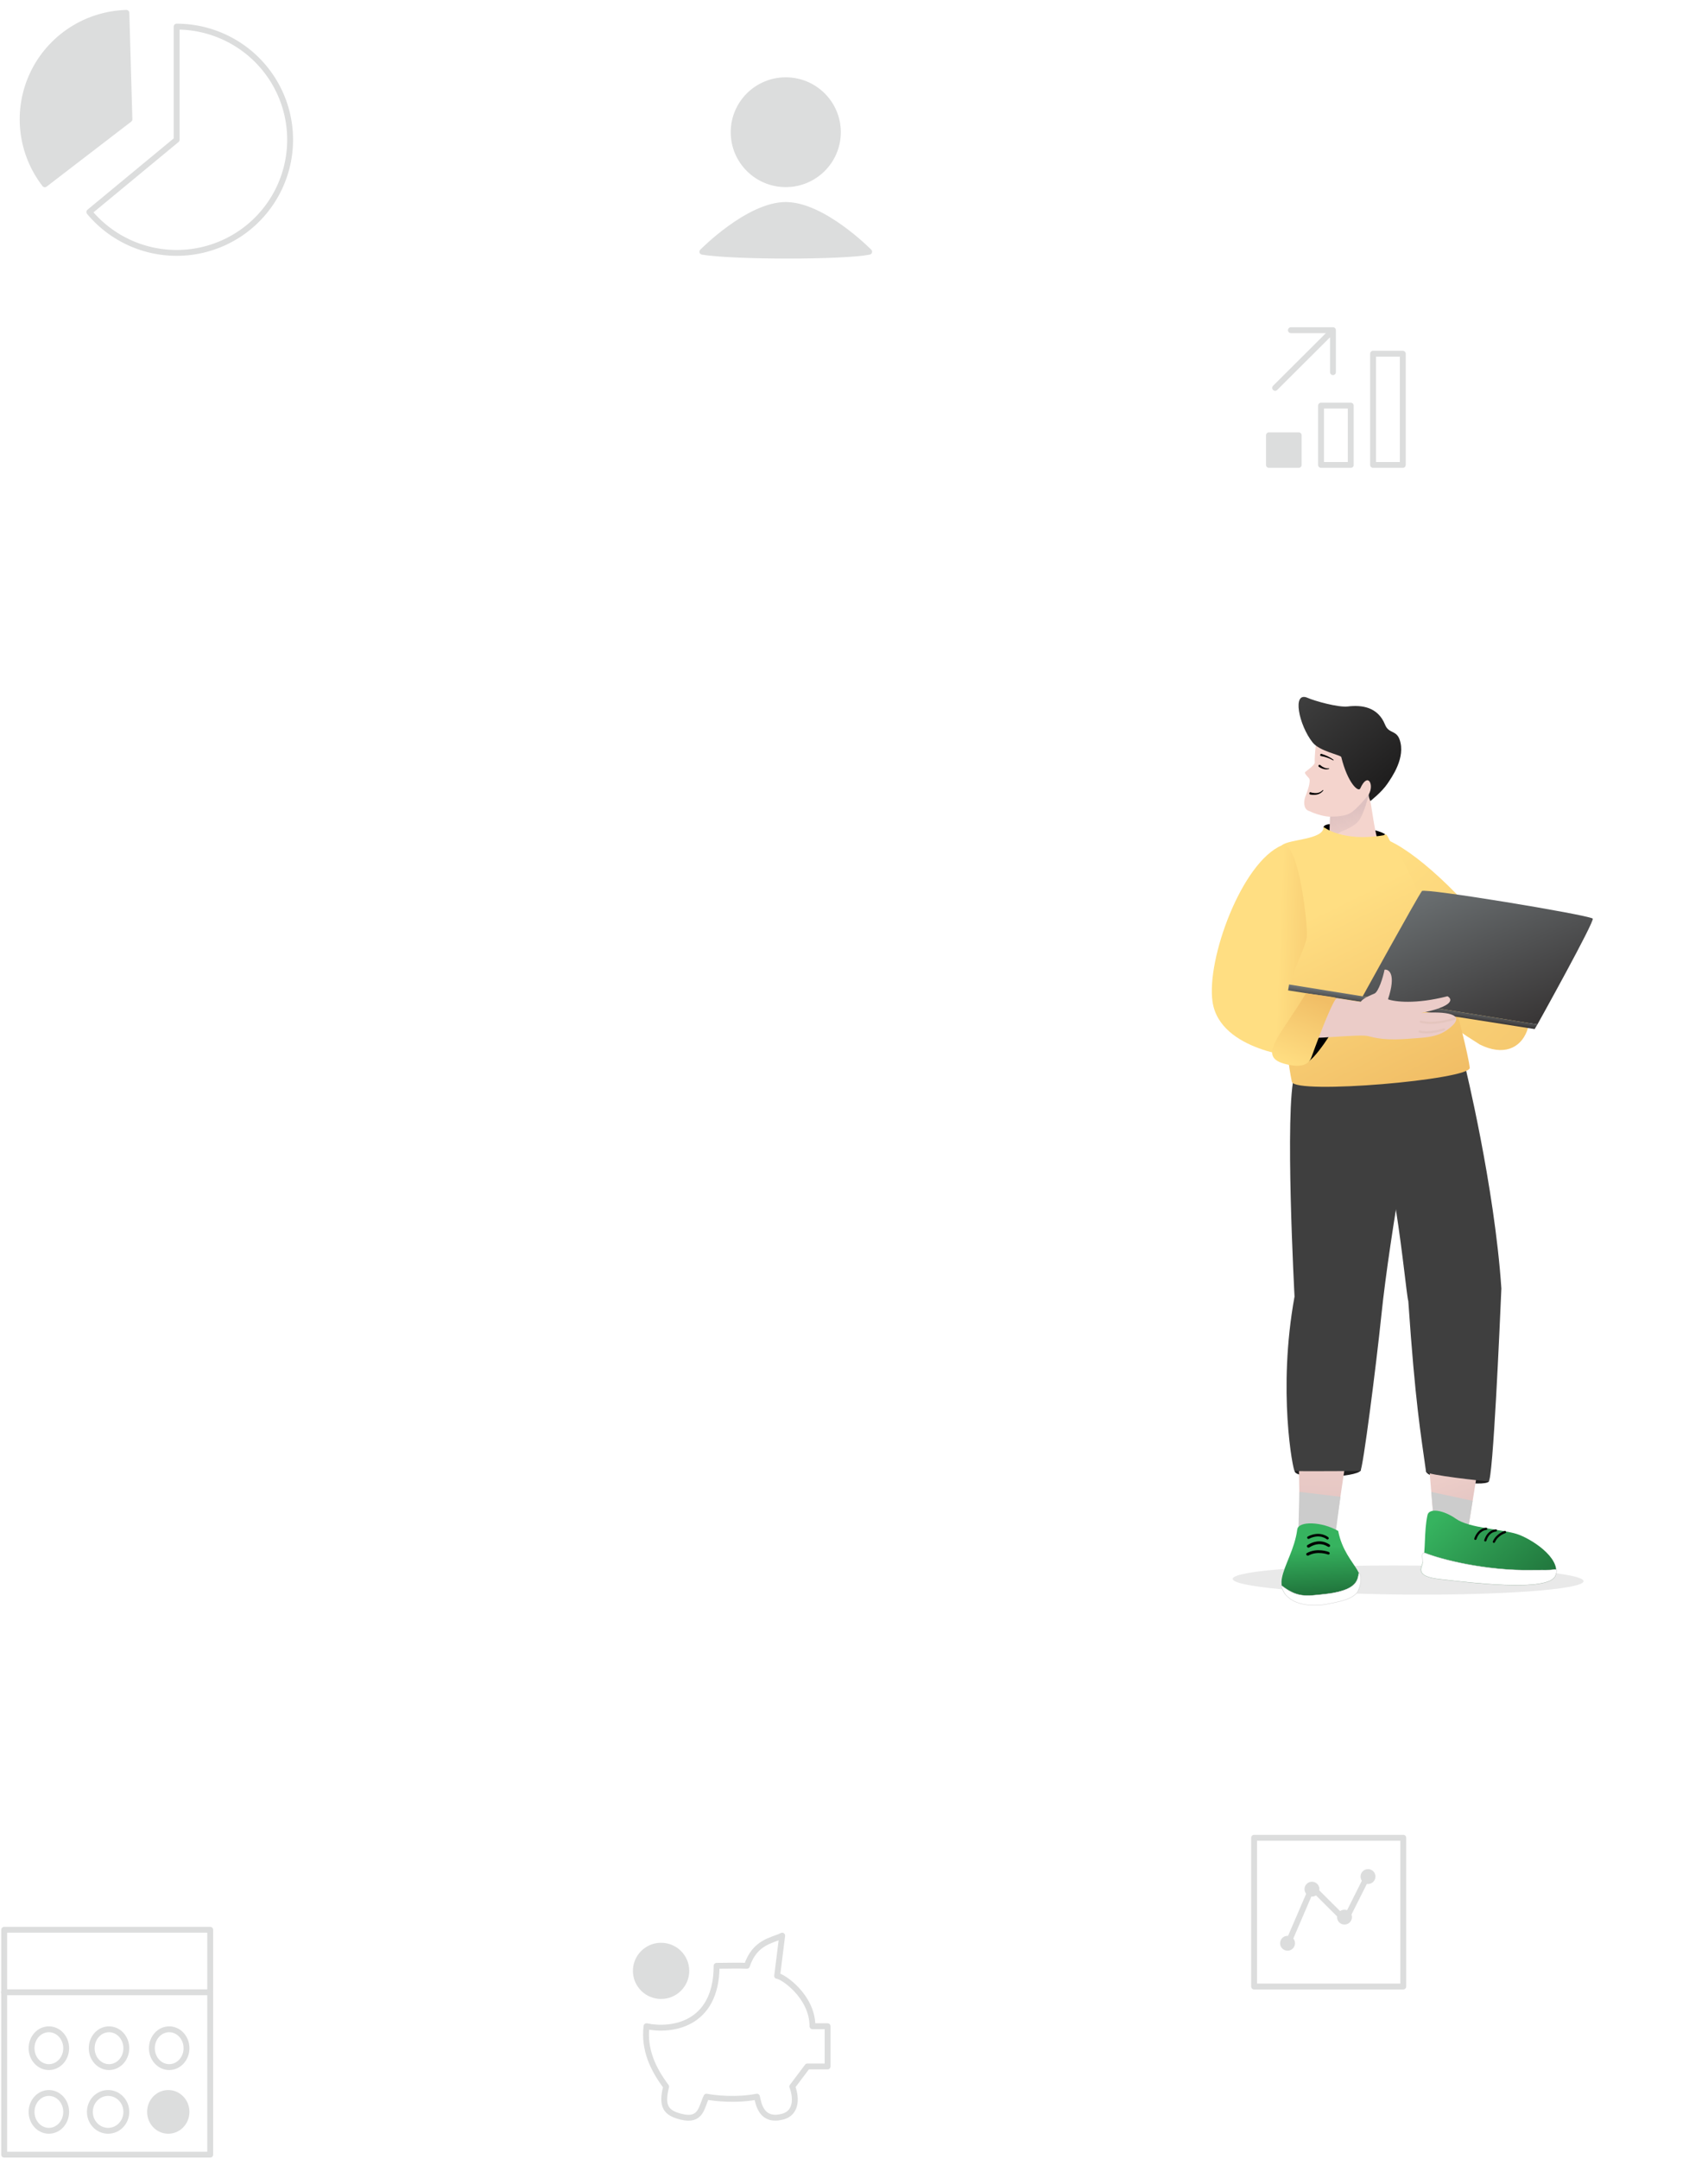 <svg width="873" height="1103" viewBox="0 0 873 1103" fill="none" xmlns="http://www.w3.org/2000/svg">
<g filter="url(#filter0_f_48_673)">
<path d="M630.075 806.561C629.034 810.657 668.329 814.313 717.844 814.728C767.359 815.143 808.343 812.16 809.384 808.064C810.425 803.969 771.129 800.312 721.614 799.897C672.099 799.482 631.116 802.466 630.075 806.561Z" fill="#959595" fill-opacity="0.2"/>
</g>
<path d="M728.978 751.76C728.716 755.677 758.723 760.03 761.02 756.931C762.171 755.371 743.038 750.057 740.288 749.74C737.287 749.398 729.185 748.703 728.978 751.76Z" fill="#201F1F"/>
<path d="M728.95 731.306L733.404 784.231L749.2 788.329L756.745 741.967L728.95 731.306Z" fill="url(#paint0_linear_48_673)"/>
<path d="M732.687 774.935L750.379 781.082L752.706 766.823L731.557 762.293L732.687 774.935Z" fill="#CCCCCC"/>
<path d="M729.617 774.126C727.78 782.542 728.785 792.567 727.151 798.471C726.348 801.411 723.327 805.484 735.951 806.874C748.575 808.263 792.287 814.023 795.093 804.888C797.9 795.753 782.153 785.941 775.235 783.765C767.623 781.362 750.963 780.772 744.274 776.084C737.587 771.37 730.422 770.444 729.617 774.126Z" fill="url(#paint1_linear_48_673)"/>
<path d="M727.178 798.472C727.21 798.34 727.217 798.155 727.2 797.916C727.183 797.676 727.154 797.397 727.112 797.103C727.101 797.037 727.103 796.984 727.093 796.917C727.021 796.37 726.938 795.757 726.921 795.186C726.919 794.881 726.93 794.59 726.967 794.326C727.017 794.076 727.091 793.853 727.23 793.7C727.356 793.532 727.519 793.432 727.758 793.415C727.985 793.384 728.275 793.422 728.654 793.582C736.307 796.636 759.029 802.672 783.328 802.218C785.106 802.181 786.671 802.188 788.05 802.189C788.713 802.188 789.35 802.186 789.92 802.195C791.697 802.184 793.065 802.144 794.094 801.931C794.722 801.81 795.118 801.852 795.351 801.993C795.585 802.135 795.681 802.377 795.683 802.682C795.684 802.987 795.591 803.355 795.469 803.748C795.409 803.932 795.349 804.115 795.275 804.311L795.274 804.337C795.2 804.534 795.14 804.717 795.094 804.887C794.745 806.028 793.756 806.918 792.282 807.643C790.796 808.355 788.814 808.862 786.478 809.236C781.783 809.956 775.665 810.052 769.243 809.817C758.278 809.42 746.422 808.06 739.252 807.24C738.024 807.099 736.915 806.977 736.004 806.876C732.848 806.528 730.666 806.02 729.192 805.392C727.718 804.765 726.95 804.046 726.582 803.263C726.227 802.493 726.286 801.673 726.476 800.858C726.585 800.451 726.72 800.045 726.841 799.652C726.856 799.613 726.872 799.547 726.886 799.508C726.967 799.127 727.087 798.787 727.178 798.472Z" fill="white" stroke="#CCCCCC" stroke-width="0.18"/>
<path d="M754.489 786.677C754.338 786.817 754.124 786.862 753.914 786.8C753.613 786.696 753.453 786.385 753.557 786.084C755.296 780.899 759.38 780.566 759.553 780.56C759.859 780.532 760.128 780.768 760.169 781.088C760.183 781.406 759.947 781.676 759.641 781.704C759.495 781.711 756.128 782.019 754.644 786.457C754.614 786.536 754.558 786.613 754.489 786.677Z" fill="black"/>
<path d="M759.564 787.469C759.413 787.609 759.199 787.654 759.016 787.594C758.715 787.489 758.555 787.178 758.645 786.89C759.354 784.676 760.919 781.925 764.32 781.433C764.36 781.421 764.386 781.422 764.413 781.423C764.707 781.355 765.006 781.513 765.101 781.808C765.196 782.103 765.024 782.415 764.729 782.51C764.662 782.52 764.582 782.544 764.489 782.554C762.221 782.89 760.609 784.459 759.733 787.237C759.703 787.315 759.633 787.405 759.564 787.469Z" fill="black"/>
<path d="M769.622 783.216C769.553 783.28 769.485 783.317 769.391 783.353C769.337 783.378 765.662 784.456 764.093 788.002C763.976 788.29 763.626 788.409 763.339 788.292C763.052 788.174 762.919 787.838 763.05 787.538C764.838 783.483 768.915 782.287 769.076 782.24C769.384 782.16 769.696 782.331 769.777 782.639C769.848 782.854 769.773 783.076 769.622 783.216Z" fill="black"/>
<path d="M661.789 751.955C663.501 756.114 693.503 754.966 695.512 751.306C696.506 749.462 688.579 746.025 684.129 745.774C677.19 745.385 660.609 749.088 661.789 751.955Z" fill="#201F1F"/>
<path d="M663.414 717.875L664.382 779.422L682.858 779.769L692.042 718.413L663.414 717.875Z" fill="url(#paint2_linear_48_673)"/>
<path d="M663.62 783.214L682.341 785.601L685.127 764.768L664.128 762.266L663.62 783.214Z" fill="#CCCCCC"/>
<path d="M663.062 781.465C661.735 791.571 656.514 799.349 655.19 806.471C654.517 810.002 654.997 820.059 669.749 816.456C677.505 814.562 683.193 813.825 687.108 812.407C705.132 805.877 687.674 801.529 683.987 782.238C675.628 777.371 663.634 777.043 663.062 781.465Z" fill="url(#paint3_linear_48_673)"/>
<path d="M654.667 809.843C663.07 816.35 666.957 815.632 678.169 814.37C696.39 812.319 693.513 804.756 694.718 803.572C696.803 806.991 694.38 813.012 693.446 813.977C690.598 816.92 686.964 817.939 678.216 819.61C670.39 821.106 662.966 819.66 659.317 816.82C657.225 815.192 656.178 814.378 654.667 809.843Z" fill="white" stroke="#CCCCCC" stroke-width="0.18" stroke-linejoin="round"/>
<path d="M668.303 786.075C668.259 786.027 668.23 785.964 668.2 785.933C668.041 785.604 668.159 785.225 668.487 785.038C674.731 781.913 678.76 785.304 678.925 785.449C679.209 785.69 679.243 786.105 678.99 786.372C678.751 786.655 678.352 786.67 678.067 786.429C677.918 786.301 674.516 783.486 669.082 786.212C668.802 786.354 668.497 786.282 668.303 786.075Z" fill="black"/>
<path d="M668.252 790.566C668.196 790.517 668.173 790.468 668.117 790.419C667.877 790.093 667.94 789.642 668.269 789.451C670.915 787.79 674.962 786.36 679.242 788.965C679.313 788.996 679.35 789.028 679.369 789.045C679.741 789.218 679.922 789.613 679.799 789.982C679.657 790.334 679.258 790.494 678.871 790.337C678.782 790.289 678.692 790.242 678.565 790.162C675.657 788.388 672.465 788.566 669.121 790.694C668.851 790.817 668.495 790.776 668.252 790.566Z" fill="black"/>
<path d="M667.948 794.691C667.869 794.631 667.824 794.568 667.758 794.491C667.522 794.146 667.624 793.725 667.942 793.55C673.123 790.687 678.876 792.855 679.114 792.952C679.496 793.103 679.712 793.516 679.611 793.855C679.496 794.211 679.092 794.376 678.729 794.24C678.676 794.227 673.365 792.255 668.774 794.79C668.516 794.926 668.205 794.885 667.948 794.691Z" fill="black"/>
<path d="M748.675 544.064C748.675 544.064 763.851 605.727 767.388 658.336C766.602 676.441 763.092 756.861 760.86 756.861C758.628 756.861 729.109 753.623 728.887 752.004C726.188 732.402 723.446 717.632 719.813 664.734C718.253 659.793 712.079 579.513 696.654 559.308C695.485 544.095 691.65 543.513 691.65 543.513L748.675 544.064Z" fill="#3F3F3F"/>
<path d="M723.918 557.837C723.918 557.837 710.466 629.137 706.051 672.019C703.462 697.17 696.507 751.6 695.293 751.6C694.079 751.6 662.745 751.802 661.7 751.6C660.925 751.45 652.863 710.724 661.667 662.461C661.667 662.461 656.488 566.178 661.667 549.14C666.109 534.543 670.995 536.592 670.995 536.592L723.918 557.837Z" fill="#3F3F3F"/>
<path d="M707.996 426.354C705.653 423.764 677.842 418.226 676.506 422.521C675.837 424.678 689.1 430.071 691.109 430.474C694.214 431.091 710.206 428.793 707.996 426.354Z" fill="black"/>
<path d="M705.644 431.61C705.644 431.61 685.301 433.576 679.344 430.649L679.888 417.291C679.888 417.291 675.434 417.367 668.586 414.166C666.106 413.004 666.42 409.098 667.17 407.051C667.818 405.316 670.413 399.032 668.975 397.529C667.534 396.007 666.605 394.926 667.161 394.423C667.716 393.92 672.083 390.896 672.002 389.624C671.841 386.684 672.524 380.88 672.524 380.88C672.524 380.88 678.957 382.859 681.14 383.465C683.806 384.195 685.439 385.963 686.021 386.756C689.379 391.487 688.114 396.499 691.566 400.412C696.471 405.996 693.773 400.263 697.978 398.534C701.858 396.95 701.53 403.53 700.766 404.618C698.775 407.495 700.055 407.093 700.373 408.889C701.664 416.072 703.358 430.712 705.644 431.61Z" fill="#F4D4CD"/>
<path d="M699.654 405.813C699.654 405.813 693.625 413.621 689.914 415.604C686.363 417.497 679.809 417.242 679.809 417.242L679.42 428.627L685.472 424.901C685.472 424.901 691.835 422.69 694.364 419.537C697.296 415.857 699.654 405.813 699.654 405.813Z" fill="url(#paint4_linear_48_673)"/>
<path d="M709.165 400.41C711.229 397.319 718.689 387.081 715.339 377.794C713.611 372.986 709.802 374.922 707.938 370.278C704.261 361.115 695.962 360.119 688.908 360.965C683.975 361.556 671.874 358.129 668.378 356.572C660.213 352.967 663.879 370.505 670.895 379.338C674.519 383.894 685.309 385.768 685.555 386.799C688.829 400.121 694.327 404.992 695.274 402.833C699.093 394.327 702.379 400.703 699.736 405.673C699.158 406.744 700.43 409.279 700.43 409.279C700.43 409.279 706.29 404.705 709.165 400.41Z" fill="url(#paint5_linear_48_673)"/>
<path d="M675.747 391.648C676.426 392.073 677.158 392.421 677.957 392.534C678.359 392.609 678.753 392.591 679.165 392.572C679.263 392.563 679.357 392.616 679.367 392.722C679.374 392.797 679.325 392.877 679.234 392.904C678.81 393 678.367 393.098 677.914 393.084C677.01 393.092 676.118 392.853 675.298 392.48C674.878 392.279 674.471 392.067 674.087 391.803C673.844 391.618 673.792 391.266 673.975 391.004C674.159 390.761 674.512 390.709 674.774 390.892C674.778 390.886 675.666 391.589 675.747 391.648Z" fill="black"/>
<path d="M675.464 385.2C677.646 385.874 679.749 386.831 681.578 388.207C681.658 388.256 681.669 388.368 681.601 388.449C681.55 388.511 681.459 388.538 681.379 388.489C679.501 387.405 677.389 386.66 675.247 386.312C674.929 386.342 674.716 385.925 674.772 385.66C674.807 385.432 675.229 385.006 675.464 385.2Z" fill="black"/>
<path d="M669.972 404.835C670.203 404.946 670.493 404.998 670.744 405.045C671.557 405.198 672.377 405.28 673.203 405.174C674.314 405.032 675.32 404.531 676.077 403.701C676.146 403.638 676.24 403.63 676.321 403.697C676.383 403.748 676.391 403.842 676.342 403.921C675.61 404.935 674.554 405.608 673.347 405.913C672.445 406.142 671.52 406.18 670.597 406.094C670.284 406.046 669.972 406.028 669.662 405.955C669.355 405.89 669.176 405.587 669.241 405.279C669.29 405.049 669.526 404.621 669.972 404.835Z" fill="black"/>
<path d="M772.247 490.343C791.498 517.91 780.204 545.604 756.332 533.668C716.845 508.848 748.16 521.707 741.664 495.154C737.642 478.716 710.095 429.588 710.095 429.588C726.689 437.278 752.996 462.776 772.247 490.343Z" fill="url(#paint6_linear_48_673)"/>
<path d="M676.507 422.521C676.507 422.521 686.218 430.398 707.264 426.756C709.287 425.137 709.032 428.423 712.525 432.826C729.165 453.758 749.9 533.738 751.23 545.536C751.926 551.619 661.699 559.437 660.299 552.722C653.136 518.444 654 433.007 655.199 431.911C658.772 428.658 676.704 429.176 676.507 422.521Z" fill="url(#paint7_linear_48_673)"/>
<path d="M619.759 511.858C623.5 537.294 664.379 540.299 664.379 540.299C664.379 540.299 675.734 520.219 681.179 511.858C683.876 507.721 658.958 508.527 659.52 503.969C660.557 495.314 667.935 483.521 667.984 477.791C668.064 467.767 663.095 428.636 655.22 431.914C634.798 440.409 616.547 489.982 619.759 511.858Z" fill="url(#paint8_linear_48_673)"/>
<path d="M814.07 469.32C810.298 467.169 727.971 453.607 726.775 455.271C724.122 458.961 696.499 509.073 696.499 509.073L785.801 523.445C785.801 523.445 815.493 470.132 814.07 469.32Z" fill="url(#paint9_linear_48_673)"/>
<path d="M785.801 523.445L658.872 503.018L658.387 506.028L784.394 525.792L785.801 523.445Z" fill="url(#paint10_linear_48_673)"/>
<path d="M667.361 542.805C671.137 543.193 683.138 524.208 684.627 520.291C685.606 517.7 684.267 508.805 682.772 510.189C680.443 512.344 664.017 542.453 667.361 542.805Z" fill="black"/>
<path d="M695.417 511.925L669.394 507.952L660.847 530.412C671.397 531.188 695.129 528.185 699.552 529.443C708.75 532.059 717.999 530.834 724.576 530.412C732.263 529.919 737.073 528.823 742.017 524.34C750.105 517.006 734.798 516.813 726.134 517.633C743.344 514.151 742.446 510.444 739.845 509.026C723.475 513.247 712.751 511.822 709.436 510.582C713.686 497.788 710.03 495.157 707.671 495.44C706.881 499.585 704.559 506.757 702.512 507.658C700.432 508.574 696.935 509.847 695.417 511.925Z" fill="#EBCCC8"/>
<path d="M743.404 520.49C743.404 520.49 733.105 524.036 726.228 522.007" stroke="#E4C5BE" stroke-width="1.092" stroke-miterlimit="10" stroke-linecap="round" stroke-linejoin="round"/>
<path d="M738.183 525.907C738.183 525.907 730.764 528.418 725.639 527.06" stroke="#E4C5BE" stroke-width="1.092" stroke-miterlimit="10" stroke-linecap="round" stroke-linejoin="round"/>
<path d="M667.477 507.582C653.796 530.328 642.271 540.042 657.327 543.751C668.331 546.471 669.856 541.412 670.495 539.652C675.371 526.221 681.313 511.298 683.149 510.058C683.925 509.529 670.699 508.065 667.477 507.582Z" fill="url(#paint11_linear_48_673)"/>
<ellipse cx="401.624" cy="67.553" rx="26.639" ry="26.553" fill="#DCDDDD" stroke="#DCDDDD" stroke-width="3" stroke-linejoin="round"/>
<path d="M401.625 104.728C382.499 104.728 359.003 128.625 359.003 128.625C374.986 131.281 430.928 131.281 444.247 128.625C444.247 128.625 420.751 104.728 401.625 104.728Z" fill="#DCDDDD" stroke="#DCDDDD" stroke-width="3" stroke-linecap="round" stroke-linejoin="round"/>
<path d="M651.752 198.178L681.311 168.714M681.311 168.714L659.813 168.714M681.311 168.714L681.311 190.143" stroke="#DCDDDD" stroke-width="3" stroke-linecap="round" stroke-linejoin="round"/>
<path d="M717.007 237.549H701.806V180.728H717.007V237.549Z" stroke="#DCDDDD" stroke-width="3" stroke-linecap="round" stroke-linejoin="round"/>
<path d="M690.412 237.549H675.211V207.245H690.412V237.549Z" stroke="#DCDDDD" stroke-width="3" stroke-linecap="round" stroke-linejoin="round"/>
<path d="M663.801 237.549H648.6V222.396H663.801V237.549Z" fill="#DCDDDD" stroke="#DCDDDD" stroke-width="3" stroke-linecap="round" stroke-linejoin="round"/>
<path d="M90.29 13.601C100.056 13.601 109.663 16.059 118.221 20.747C126.78 25.434 134.012 32.2 139.247 40.417C144.483 48.634 147.552 58.036 148.171 67.75C148.789 77.465 146.936 87.177 142.785 95.988C138.633 104.798 132.317 112.421 124.422 118.15C116.526 123.878 107.308 127.527 97.621 128.757C87.934 129.987 78.092 128.76 69.008 125.188C59.924 121.615 51.891 115.815 45.656 108.324L90.29 71.411L90.29 13.601Z" stroke="#DCDDDD" stroke-width="3" stroke-linejoin="round"/>
<path d="M22.908 94.162C16.767 86.213 12.951 76.728 11.88 66.753C10.809 56.778 12.525 46.702 16.84 37.638C21.154 28.575 27.898 20.877 36.327 15.395C44.756 9.913 54.541 6.861 64.602 6.575L66.155 60.963L22.908 94.162Z" fill="#DCDDDD" stroke="#DCDDDD" stroke-width="3" stroke-linejoin="round"/>
<ellipse cx="337.896" cy="1007" rx="12.896" ry="12.854" fill="#DCDDDD" stroke="#DCDDDD" stroke-width="3" stroke-linejoin="round"/>
<path d="M399.79 989L397.216 1009.57C399.795 1009.57 415.265 1019.85 415.265 1035.28H423.002V1055.84H412.686L404.948 1066.13C406.668 1070.41 408.043 1079.49 399.79 1081.55C389.473 1084.12 387.754 1075.55 386.894 1071.27C376.578 1073.32 365.401 1072.12 361.103 1071.27C358.524 1076.41 358.524 1084.12 348.207 1081.55C340.47 1079.62 337.896 1076.41 340.475 1066.13C333.531 1056.9 329.061 1046.91 330.45 1035.28C342.389 1037.85 366.267 1035.28 366.267 1004.42C371.877 1004.43 377.281 1004.21 381.741 1004.42C385.868 992.084 394.637 991.571 399.79 989Z" stroke="#DCDDDD" stroke-width="3" stroke-linecap="round" stroke-linejoin="round"/>
<path d="M641 1015V939H717.245V1015H641Z" stroke="#DCDDDD" stroke-width="3" stroke-linecap="round" stroke-linejoin="round"/>
<path d="M657.942 993.89L670.65 964.334L687.593 981.223L698.183 960.112" stroke="#DCDDDD" stroke-width="3" stroke-linecap="round" stroke-linejoin="round"/>
<ellipse cx="699.221" cy="958.806" rx="2.31" ry="2.303" fill="#DCDDDD" stroke="#DCDDDD" stroke-width="3" stroke-linejoin="round"/>
<ellipse cx="658.097" cy="992.89" rx="2.31" ry="2.303" stroke="#DCDDDD" stroke-width="3" stroke-linejoin="round"/>
<ellipse cx="670.574" cy="965.254" rx="2.31" ry="2.303" stroke="#DCDDDD" stroke-width="3" stroke-linejoin="round"/>
<ellipse cx="687.207" cy="979.534" rx="2.31" ry="2.303" fill="#DCDDDD" stroke="#DCDDDD" stroke-width="3" stroke-linejoin="round"/>
<path d="M2 1017.92L107.438 1017.92L107.438 1100.92L2.142 1100.92L2.142 986L107.438 986L107.437 1017.19" stroke="#DCDDDD" stroke-width="3" stroke-linecap="round" stroke-linejoin="round"/>
<ellipse cx="24.979" cy="1046.51" rx="8.852" ry="9.661" stroke="#DCDDDD" stroke-width="3" stroke-linejoin="round"/>
<ellipse cx="24.979" cy="1079.05" rx="8.852" ry="9.661" stroke="#DCDDDD" stroke-width="3" stroke-linejoin="round"/>
<ellipse cx="55.256" cy="1079.05" rx="9.318" ry="9.661" stroke="#DCDDDD" stroke-width="3" stroke-linejoin="round"/>
<ellipse cx="86.011" cy="1079.05" rx="9.318" ry="9.661" fill="#DCDDDD" stroke="#DCDDDD" stroke-width="3" stroke-linejoin="round"/>
<ellipse cx="55.723" cy="1046.51" rx="8.852" ry="9.661" stroke="#DCDDDD" stroke-width="3" stroke-linejoin="round"/>
<ellipse cx="86.478" cy="1046.51" rx="8.852" ry="9.661" stroke="#DCDDDD" stroke-width="3" stroke-linejoin="round"/>
<defs>
<filter id="filter0_f_48_673" x="626.169" y="795.974" width="187.119" height="22.678" filterUnits="userSpaceOnUse" color-interpolation-filters="sRGB">
<feFlood flood-opacity="0" result="BackgroundImageFix"/>
<feBlend mode="normal" in="SourceGraphic" in2="BackgroundImageFix" result="shape"/>
<feGaussianBlur stdDeviation="1.942" result="effect1_foregroundBlur_48_673"/>
</filter>
<linearGradient id="paint0_linear_48_673" x1="735.991" y1="737.538" x2="750.46" y2="778.196" gradientUnits="userSpaceOnUse">
<stop stop-color="#F4D4CD"/>
<stop offset="1" stop-color="#E1C3C1"/>
</linearGradient>
<linearGradient id="paint1_linear_48_673" x1="735.119" y1="774.636" x2="786.828" y2="827.162" gradientUnits="userSpaceOnUse">
<stop stop-color="#36B35F"/>
<stop offset="0.999" stop-color="#1D6A36"/>
</linearGradient>
<linearGradient id="paint2_linear_48_673" x1="677.736" y1="718.139" x2="676.579" y2="779.652" gradientUnits="userSpaceOnUse">
<stop stop-color="#F4D4CD"/>
<stop offset="1" stop-color="#E1C3C1"/>
</linearGradient>
<linearGradient id="paint3_linear_48_673" x1="697.486" y1="789.173" x2="699.098" y2="816.77" gradientUnits="userSpaceOnUse">
<stop stop-color="#36B35F"/>
<stop offset="1" stop-color="#1D6A36"/>
</linearGradient>
<linearGradient id="paint4_linear_48_673" x1="688.68" y1="413.967" x2="694.299" y2="434.997" gradientUnits="userSpaceOnUse">
<stop stop-color="#DEC1C0"/>
<stop offset="1" stop-color="#DEC1C0" stop-opacity="0"/>
</linearGradient>
<linearGradient id="paint5_linear_48_673" x1="708.688" y1="397.226" x2="670.457" y2="350.55" gradientUnits="userSpaceOnUse">
<stop stop-color="#201F1F"/>
<stop offset="1" stop-color="#3F3F3F"/>
</linearGradient>
<linearGradient id="paint6_linear_48_673" x1="726.859" y1="422.153" x2="844.634" y2="554.499" gradientUnits="userSpaceOnUse">
<stop stop-color="#FFDE82"/>
<stop offset="1" stop-color="#F1BE66"/>
</linearGradient>
<linearGradient id="paint7_linear_48_673" x1="660.485" y1="473.149" x2="706.219" y2="566.236" gradientUnits="userSpaceOnUse">
<stop stop-color="#FFDE82"/>
<stop offset="1" stop-color="#F1BE66"/>
</linearGradient>
<linearGradient id="paint8_linear_48_673" x1="653.604" y1="488.123" x2="685.56" y2="489.385" gradientUnits="userSpaceOnUse">
<stop stop-color="#FFDE82"/>
<stop offset="1" stop-color="#F1BE66"/>
</linearGradient>
<linearGradient id="paint9_linear_48_673" x1="721.811" y1="456.592" x2="755.32" y2="540.344" gradientUnits="userSpaceOnUse">
<stop stop-color="#6B7072"/>
<stop offset="1" stop-color="#353232"/>
</linearGradient>
<linearGradient id="paint10_linear_48_673" x1="678.086" y1="506.285" x2="677.367" y2="511.653" gradientUnits="userSpaceOnUse">
<stop stop-color="#6B7072"/>
<stop offset="1" stop-color="#353232"/>
</linearGradient>
<linearGradient id="paint11_linear_48_673" x1="656.846" y1="543.568" x2="672.365" y2="509.165" gradientUnits="userSpaceOnUse">
<stop stop-color="#FFDE82"/>
<stop offset="1" stop-color="#F1BE66"/>
</linearGradient>
</defs>
</svg>
